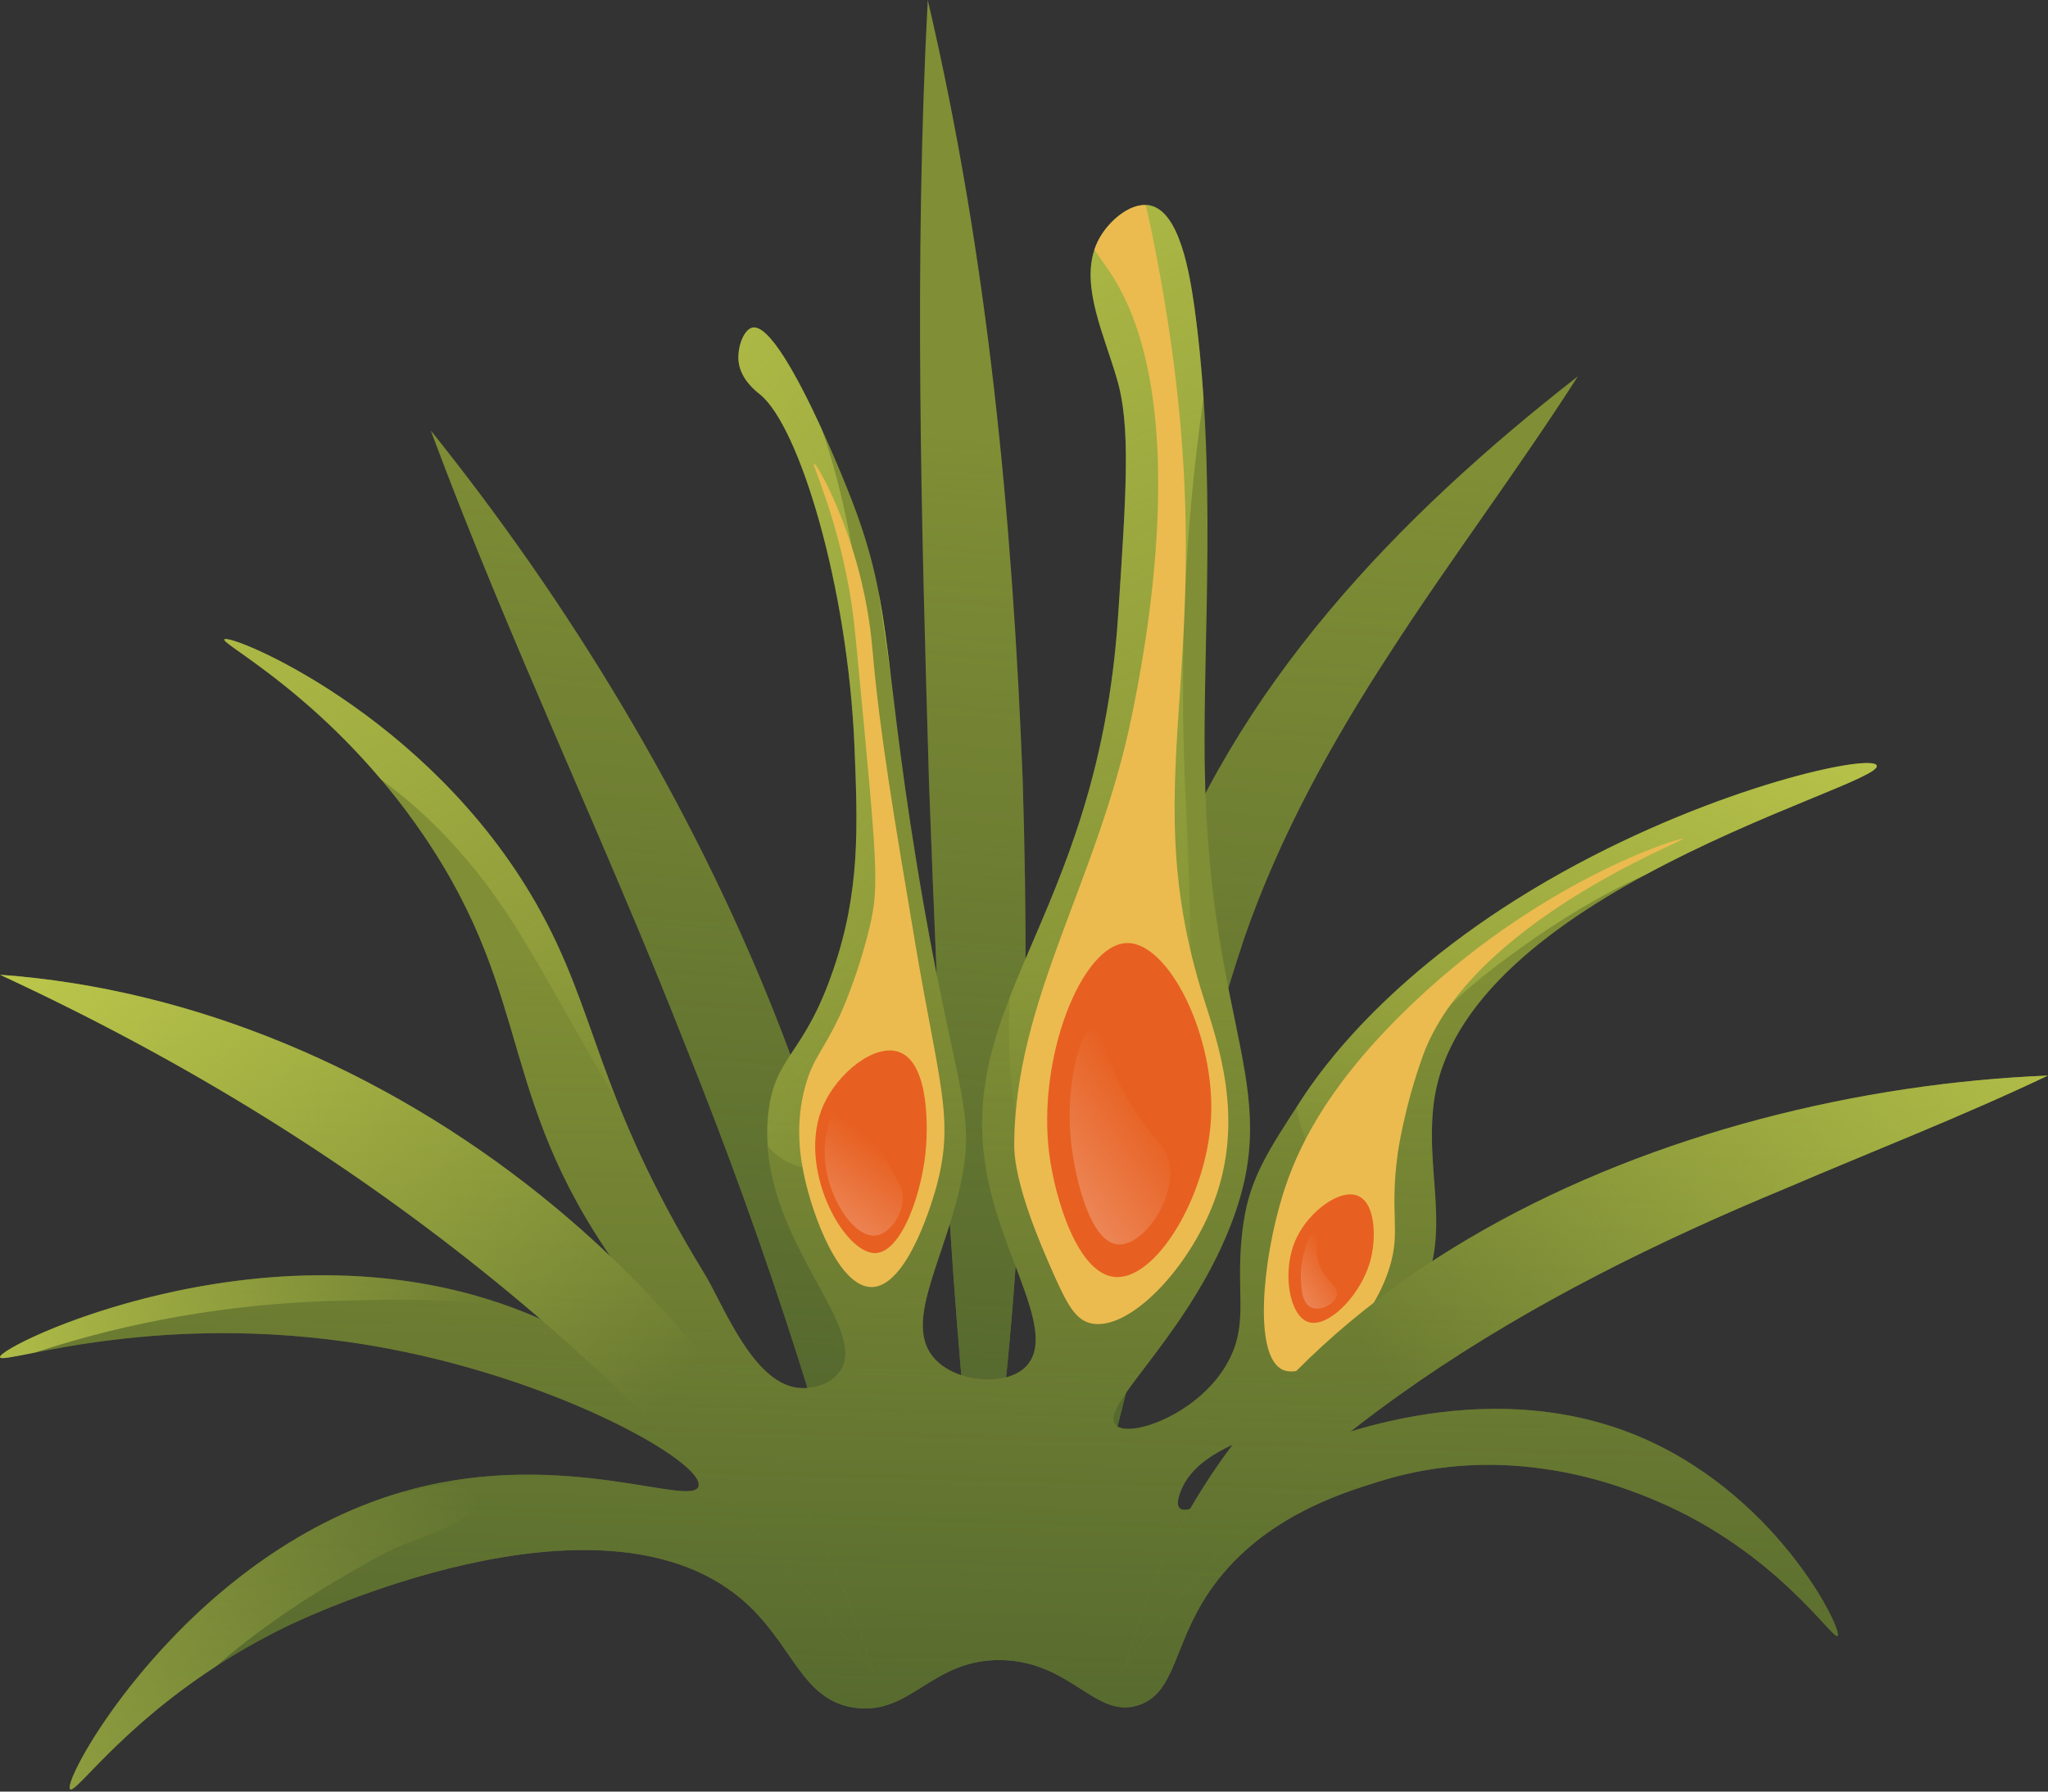 <svg width="160" height="140" viewBox="0 0 160 140" fill="none" xmlns="http://www.w3.org/2000/svg">
<rect x="0" y="0" width="160" height="140" fill="#333333" stroke="none"/>
<path d="M33.654 33.641C54.921 60.11 72.219 96.454 69.36 131.074C65.209 114.076 60.074 97.907 53.587 81.786C47.246 65.613 39.751 50.044 33.654 33.641Z" fill="#808E35"/>
<path d="M123.274 29.405C118.5 36.859 113.232 43.819 108.601 51C103.928 58.158 99.904 65.505 97.199 73.326C91.824 89.476 89.222 106.973 83.838 123.408C83.55 105.595 84.748 88.087 90.289 70.906C96.344 53.675 109.252 40.339 123.274 29.405Z" fill="#808E35"/>
<path d="M72.481 0C77.179 20.043 79.108 40.511 79.9 61.017C80.518 81.529 79.988 102.082 76.648 122.397C74.159 102.018 73.36 81.703 72.583 61.266C71.981 40.823 71.399 20.501 72.481 0Z" fill="#808E35"/>
<path d="M33.654 33.641C54.921 60.11 72.219 96.454 69.36 131.074C65.209 114.076 60.074 97.907 53.587 81.786C47.246 65.613 39.751 50.044 33.654 33.641Z" fill="url(#paint0_linear_4929_362126)"/>
<path d="M123.274 29.405C118.5 36.859 113.232 43.819 108.601 51C103.928 58.158 99.904 65.505 97.199 73.326C91.824 89.476 89.222 106.973 83.838 123.408C83.55 105.595 84.748 88.087 90.289 70.906C96.344 53.675 109.252 40.339 123.274 29.405Z" fill="url(#paint1_linear_4929_362126)"/>
<path d="M72.481 0C77.179 20.043 79.108 40.511 79.9 61.017C80.518 81.529 79.988 102.082 76.648 122.397C74.159 102.018 73.36 81.703 72.583 61.266C71.981 40.823 71.399 20.501 72.481 0Z" fill="url(#paint2_linear_4929_362126)"/>
<path d="M111.997 86.342C111.294 92.376 113.886 97.297 110.019 102.775C105.479 109.205 98.874 111.855 98.874 111.855C96.955 112.616 93.206 113.774 92.196 116.644C92.093 116.937 91.873 117.552 92.151 117.845C93.015 118.739 97.599 115.047 99.752 114.052C101.744 113.129 114.749 107.11 127.316 111.957C138.666 116.337 144.012 127.423 143.558 127.833C143.191 128.184 138.784 121.271 129.454 117.303C126.686 116.131 117.913 112.558 107.704 115.779C104.79 116.687 98.316 118.65 94.407 124.479C91.638 128.623 91.844 132.256 88.973 133.237C85.605 134.379 83.715 129.838 78.238 129.722C72.804 129.619 71.209 134.013 66.844 133.457C62.538 132.9 61.982 128.36 57.867 124.904C46.663 115.545 23.756 126.427 22.365 127.101C10.941 132.666 5.976 140.282 5.478 139.813C4.746 139.11 14.793 120.949 32.221 116.365C44.128 113.216 54.087 117.829 54.571 116.145C55.098 114.343 44.041 108.002 30.464 105.41C12.83 102.027 0.132 106.743 0.001 106.055C-0.16 105.161 21.501 94.704 40.995 102.554C47.541 105.19 53.825 109.892 54.792 108.691C55.568 107.739 52.156 104.224 49.095 100.138C38.565 86.078 42.006 78.404 33.102 65.296C25.866 54.648 17.226 50.342 17.533 49.962C17.943 49.463 33.38 55.747 41.861 70.554C46.781 79.136 46.416 85.419 55.013 99.494C56.536 101.97 58.908 108.428 62.687 108.472C62.921 108.472 64.591 108.472 65.514 107.3C68.325 103.799 58.938 96.652 60.022 87.001C60.534 82.446 62.789 82.548 65.089 75.812C67.213 69.646 67.008 64.623 66.759 58.384C66.247 45.818 62.453 33.311 59.377 30.82C59.084 30.586 57.883 29.677 57.708 28.287C57.576 27.174 58.089 25.782 58.762 25.606C60.52 25.152 64.167 33.134 66.203 38.216C69.791 47.121 68.838 50.416 71.607 67.406C74.566 85.523 76.441 86.621 74.946 92.963C73.57 98.821 70.669 103.391 72.926 106.071C74.625 108.092 78.74 108.384 80.219 106.715C82.328 104.373 79.106 99.422 77.568 93.783C73.453 78.669 85.711 72.679 87.351 48.176C88.01 38.217 88.347 33.237 87.249 29.561C86.253 26.149 84.51 22.516 85.505 19.514C85.637 19.118 85.813 18.738 86.048 18.371C86.81 17.155 88.245 15.969 89.519 16.028C89.637 16.013 89.753 16.028 89.856 16.057C92.155 16.555 92.931 21.315 93.312 23.966C95.085 36.796 93.986 49.992 94.118 59.629C94.396 81.173 100.766 85.084 95.728 96.756C92.213 104.899 85.886 109.952 87.146 111.343C88.142 112.441 93.473 110.596 95.773 106.714C97.779 103.346 96.344 100.885 97.163 95.466C97.676 92.054 99.082 89.901 101.689 85.902C103.08 83.764 108.69 75.592 122.076 68.152C134.247 61.385 146.256 58.867 146.622 59.819C147.234 61.43 113.916 69.733 111.997 86.342Z" fill="#808E35"/>
<path d="M111.997 86.342C111.294 92.376 113.886 97.297 110.019 102.775C105.479 109.205 98.874 111.855 98.874 111.855C96.955 112.616 93.206 113.774 92.196 116.644C92.093 116.937 91.873 117.552 92.151 117.845C93.015 118.739 97.599 115.047 99.752 114.052C101.744 113.129 114.749 107.11 127.316 111.957C138.666 116.337 144.012 127.423 143.558 127.833C143.191 128.184 138.784 121.271 129.454 117.303C126.686 116.131 117.913 112.558 107.704 115.779C104.79 116.687 98.316 118.65 94.407 124.479C91.638 128.623 91.844 132.256 88.973 133.237C85.605 134.379 83.715 129.838 78.238 129.722C72.804 129.619 71.209 134.013 66.844 133.457C62.538 132.9 61.982 128.36 57.867 124.904C46.663 115.545 23.756 126.427 22.365 127.101C10.941 132.666 5.976 140.282 5.478 139.813C4.746 139.11 14.793 120.949 32.221 116.365C44.128 113.216 54.087 117.829 54.571 116.145C55.098 114.343 44.041 108.002 30.464 105.41C12.83 102.027 0.132 106.743 0.001 106.055C-0.16 105.161 21.501 94.704 40.995 102.554C47.541 105.19 53.825 109.892 54.792 108.691C55.568 107.739 52.156 104.224 49.095 100.138C38.565 86.078 42.006 78.404 33.102 65.296C25.866 54.648 17.226 50.342 17.533 49.962C17.943 49.463 33.38 55.747 41.861 70.554C46.781 79.136 46.416 85.419 55.013 99.494C56.536 101.97 58.908 108.428 62.687 108.472C62.921 108.472 64.591 108.472 65.514 107.3C68.325 103.799 58.938 96.652 60.022 87.001C60.534 82.446 62.789 82.548 65.089 75.812C67.213 69.646 67.008 64.623 66.759 58.384C66.247 45.818 62.453 33.311 59.377 30.82C59.084 30.586 57.883 29.677 57.708 28.287C57.576 27.174 58.089 25.782 58.762 25.606C60.52 25.152 64.167 33.134 66.203 38.216C69.791 47.121 68.838 50.416 71.607 67.406C74.566 85.523 76.441 86.621 74.946 92.963C73.57 98.821 70.669 103.391 72.926 106.071C74.625 108.092 78.74 108.384 80.219 106.715C82.328 104.373 79.106 99.422 77.568 93.783C73.453 78.669 85.711 72.679 87.351 48.176C88.01 38.217 88.347 33.237 87.249 29.561C86.253 26.149 84.51 22.516 85.505 19.514C85.637 19.118 85.813 18.738 86.048 18.371C86.81 17.155 88.245 15.969 89.519 16.028C89.637 16.013 89.753 16.028 89.856 16.057C92.155 16.555 92.931 21.315 93.312 23.966C95.085 36.796 93.986 49.992 94.118 59.629C94.396 81.173 100.766 85.084 95.728 96.756C92.213 104.899 85.886 109.952 87.146 111.343C88.142 112.441 93.473 110.596 95.773 106.714C97.779 103.346 96.344 100.885 97.163 95.466C97.676 92.054 99.082 89.901 101.689 85.902C103.08 83.764 108.69 75.592 122.076 68.152C134.247 61.385 146.256 58.867 146.622 59.819C147.234 61.43 113.916 69.733 111.997 86.342Z" fill="url(#paint3_linear_4929_362126)"/>
<path d="M87.347 48.175C86.379 62.641 81.71 70.654 78.895 77.902C78.618 82.693 79.025 87.49 80.715 92.018C81.087 93.014 81.646 93.935 82.595 94.467C83.767 95.125 85.205 95.159 86.508 95.043C88.036 94.908 89.607 94.503 90.88 93.617C92.167 92.72 92.736 91.44 93.088 89.96C93.817 86.903 93.615 83.647 93.406 80.54C93.195 77.411 92.991 74.314 92.951 71.177C92.898 67.107 92.623 63.05 92.499 58.984C92.376 54.977 92.394 50.964 92.558 46.957C92.775 41.656 93.271 36.367 94.022 31.114C93.865 28.735 93.636 26.345 93.307 23.965C92.927 21.314 92.15 16.554 89.851 16.056C89.748 16.027 89.631 16.012 89.514 16.027C88.24 15.969 86.805 17.155 86.043 18.37C85.809 18.737 85.633 19.117 85.501 19.513C84.504 22.515 86.248 26.148 87.244 29.56C88.343 33.236 88.007 38.216 87.347 48.175Z" fill="url(#paint4_linear_4929_362126)"/>
<path d="M59.374 30.82C62.45 33.31 66.243 45.817 66.756 58.384C67.005 64.623 67.21 69.646 65.086 75.812C62.786 82.549 60.531 82.447 60.019 87.001C59.919 87.885 59.932 88.739 59.991 89.579C60.779 90.493 61.824 91.151 63.226 91.296C67.501 91.739 68.559 85.205 69.001 82.151C69.864 76.193 69.644 70.052 69.253 64.064C68.933 59.165 68.347 54.33 67.63 49.476C66.863 44.281 66.02 38.627 64.166 33.469C62.253 29.297 60.022 25.279 58.76 25.604C58.086 25.78 57.574 27.172 57.706 28.285C57.881 29.677 59.082 30.585 59.374 30.82Z" fill="url(#paint5_linear_4929_362126)"/>
<path d="M29.734 60.881C33.73 63.791 37.116 67.528 39.88 71.804C42.841 76.382 45.263 81.306 48.169 85.906C45.892 80.134 44.844 75.763 41.858 70.554C33.377 55.747 17.941 49.464 17.531 49.962C17.27 50.285 23.441 53.445 29.734 60.881Z" fill="url(#paint6_linear_4929_362126)"/>
<path d="M2.735 105.691C10.142 103.246 17.968 101.907 25.757 101.665C29.547 101.548 33.341 101.468 37.126 101.766C37.922 101.828 38.721 101.908 39.519 102.004C20.424 95.231 -0.157 105.183 0.001 106.054C0.036 106.241 1.015 106.029 2.735 105.691Z" fill="url(#paint7_linear_4929_362126)"/>
<path d="M19.186 128.304C21.693 126.36 24.349 124.62 27.097 123.035C28.409 122.278 29.744 121.466 31.133 120.858C31.884 120.529 32.669 120.277 33.429 119.972C34.315 119.616 38.147 118.19 36.879 116.714C35.813 115.475 33.062 116.273 31.74 116.6C31.616 116.631 31.503 116.627 31.4 116.604C14.481 121.533 4.758 139.121 5.479 139.813C5.889 140.199 9.326 135.121 16.879 130.21C17.63 129.555 18.397 128.917 19.186 128.304Z" fill="url(#paint8_linear_4929_362126)"/>
<path d="M101.281 86.526C101.694 88.775 102.585 90.886 104.368 92.445C107.201 89.831 108.182 85.71 110.118 82.48C112.183 79.034 115.597 76.38 118.816 74.069C121.854 71.887 125.11 69.88 128.543 68.362C137.613 63.446 146.946 60.678 146.618 59.819C146.251 58.867 134.243 61.386 122.072 68.152C108.686 75.592 103.076 83.764 101.685 85.902C101.543 86.122 101.417 86.317 101.281 86.526Z" fill="url(#paint9_linear_4929_362126)"/>
<path d="M69.658 53.342C69.324 50.579 69.044 48.363 68.63 46.244C68.981 48.539 69.289 50.821 69.619 53.041C69.634 53.141 69.644 53.242 69.658 53.342Z" fill="url(#paint10_linear_4929_362126)"/>
<path d="M95.081 93.24C93.192 98.937 88.11 104.253 85.092 103.374C83.847 103.008 83.174 101.544 81.899 98.615C80.464 95.32 79.204 91.746 79.233 89.359C79.335 78.023 85.766 68.869 88.417 55.967C89.31 51.573 93.499 31.025 86.557 21.036C86.323 20.7 85.941 20.172 85.503 19.513C85.634 19.117 85.81 18.737 86.045 18.37C86.807 17.154 88.242 15.968 89.516 16.027C89.839 17.418 90.161 18.986 90.469 20.641C96.165 51.089 88.184 59.598 94.056 78.066C95.169 81.553 97.102 87.118 95.081 93.24Z" fill="#EBBB50"/>
<path d="M65.634 79.306C64.308 82.139 63.556 82.63 62.942 84.77C62.021 87.978 62.589 90.767 62.861 92.027C63.494 94.96 65.535 100.594 68.102 100.573C71.005 100.55 73.003 93.307 73.177 92.656C74.579 87.412 73.362 84.743 71.518 73.799C69.816 63.697 68.742 57.327 68.183 50.989C68.099 50.042 67.89 47.53 67.016 44.32C65.731 39.596 63.771 36.166 63.598 36.237C63.42 36.31 65.237 39.995 66.313 45.891C66.648 47.73 66.769 49.005 66.974 51.149C68.524 67.444 68.709 69.24 67.941 72.435C66.982 76.426 65.634 79.306 65.634 79.306Z" fill="#EBBB50"/>
<path d="M109.202 90.105C108.543 94.897 109.436 96.1 108.588 98.946C107.153 103.769 102.319 107.941 100.238 107.05C97.908 106.052 98.604 98.52 100.238 93.297C101.277 89.975 103.416 85.286 109.448 79.299C120.02 68.803 131.409 65.383 131.488 65.541C131.585 65.735 114.922 72.135 111.167 82.491C109.69 86.567 109.202 90.105 109.202 90.105Z" fill="#EBBB50"/>
<path d="M88.044 73.692C91.288 73.621 95 80.968 94.605 87.505C94.238 93.566 90.268 100.11 87.062 99.783C84.17 99.489 82.434 93.66 81.981 90.241C80.984 82.694 84.504 73.769 88.044 73.692Z" fill="#E76021"/>
<path d="M70.242 82.209C72.757 83.115 72.403 88.774 72.361 89.447C72.14 92.98 70.473 97.87 68.39 97.921C65.904 97.981 62.173 91.175 64.33 86.357C65.448 83.855 68.322 81.516 70.242 82.209Z" fill="#E76021"/>
<path d="M106.157 93.477C107.449 94.097 107.484 96.638 107.14 98.186C106.495 101.092 103.768 103.843 102.198 103.305C100.696 102.79 100.087 99.212 101.315 96.685C102.311 94.631 104.749 92.801 106.157 93.477Z" fill="#E76021"/>
<path d="M85.444 80.389C86.333 80.359 86.214 83.39 89.091 87.432C90.433 89.317 91.115 89.58 91.355 90.828C91.905 93.691 89.293 97.409 87.33 97.242C85.079 97.049 83.96 91.77 83.683 89.319C83.184 84.907 84.367 80.425 85.444 80.389Z" fill="url(#paint11_linear_4929_362126)"/>
<path d="M66.956 84.646C67.772 84.749 67.316 86.902 69.13 90.461C69.98 92.128 70.676 92.826 70.503 94.025C70.334 95.191 69.394 96.474 68.365 96.552C66.605 96.685 64.472 93.309 64.428 90.137C64.389 87.311 66.006 84.525 66.956 84.646Z" fill="url(#paint12_linear_4929_362126)"/>
<path d="M103.405 95.208C103.611 95.294 102.381 97.05 103.075 98.877C103.557 100.148 104.604 100.493 104.436 101.227C104.279 101.914 103.165 102.479 102.457 102.175C101.703 101.852 101.658 100.65 101.632 99.908C101.537 97.268 103.174 95.111 103.405 95.208Z" fill="url(#paint13_linear_4929_362126)"/>
<path d="M68.241 130.771C49.676 106.539 27.69 88.997 0 76.17C30.356 78.356 59.418 101.655 68.241 130.771Z" fill="#808E35"/>
<path d="M87.91 130.294C95.858 99.486 130.809 85.236 160 84.047C153.174 87.292 146.278 89.958 139.573 92.836C119.498 101.144 100.611 112.093 87.91 130.294Z" fill="#808E35"/>
<path d="M68.241 130.771C49.676 106.539 27.69 88.997 0 76.17C30.356 78.356 59.418 101.655 68.241 130.771Z" fill="url(#paint14_linear_4929_362126)"/>
<path d="M87.91 130.294C95.858 99.486 130.809 85.236 160 84.047C153.174 87.292 146.278 89.958 139.573 92.836C119.498 101.144 100.611 112.093 87.91 130.294Z" fill="url(#paint15_linear_4929_362126)"/>
<path d="M68.241 130.771C49.676 106.539 27.69 88.997 0 76.17C30.356 78.356 59.418 101.655 68.241 130.771Z" fill="url(#paint16_linear_4929_362126)"/>
<path d="M87.91 130.294C95.858 99.486 130.809 85.236 160 84.047C153.174 87.292 146.278 89.958 139.573 92.836C119.498 101.144 100.611 112.093 87.91 130.294Z" fill="url(#paint17_linear_4929_362126)"/>
<defs>
<linearGradient id="paint0_linear_4929_362126" x1="46.407" y1="148.811" x2="55.32" y2="32.685" gradientUnits="userSpaceOnUse">
<stop stop-color="#3F552B"/>
<stop offset="1" stop-color="#3F552B" stop-opacity="0"/>
</linearGradient>
<linearGradient id="paint1_linear_4929_362126" x1="97.16" y1="152.706" x2="106.073" y2="36.58" gradientUnits="userSpaceOnUse">
<stop stop-color="#3F552B"/>
<stop offset="1" stop-color="#3F552B" stop-opacity="0"/>
</linearGradient>
<linearGradient id="paint2_linear_4929_362126" x1="68.163" y1="150.481" x2="77.076" y2="34.355" gradientUnits="userSpaceOnUse">
<stop stop-color="#3F552B"/>
<stop offset="1" stop-color="#3F552B" stop-opacity="0"/>
</linearGradient>
<linearGradient id="paint3_linear_4929_362126" x1="71.138" y1="168.741" x2="73.498" y2="75.683" gradientUnits="userSpaceOnUse">
<stop stop-color="#3F552B"/>
<stop offset="1" stop-color="#3F552B" stop-opacity="0"/>
</linearGradient>
<linearGradient id="paint4_linear_4929_362126" x1="55.164" y1="-21.941" x2="98.523" y2="85.302" gradientUnits="userSpaceOnUse">
<stop stop-color="#C8D34F"/>
<stop offset="1" stop-color="#C8D34F" stop-opacity="0"/>
</linearGradient>
<linearGradient id="paint5_linear_4929_362126" x1="13.202" y1="19.698" x2="90.005" y2="82.477" gradientUnits="userSpaceOnUse">
<stop stop-color="#C8D34F"/>
<stop offset="1" stop-color="#C8D34F" stop-opacity="0"/>
</linearGradient>
<linearGradient id="paint6_linear_4929_362126" x1="4.616" y1="20.68" x2="49.058" y2="90.795" gradientUnits="userSpaceOnUse">
<stop stop-color="#C8D34F"/>
<stop offset="1" stop-color="#C8D34F" stop-opacity="0"/>
</linearGradient>
<linearGradient id="paint7_linear_4929_362126" x1="-12.967" y1="110.545" x2="37.731" y2="98.895" gradientUnits="userSpaceOnUse">
<stop stop-color="#C8D34F"/>
<stop offset="1" stop-color="#C8D34F" stop-opacity="0"/>
</linearGradient>
<linearGradient id="paint8_linear_4929_362126" x1="-29.123" y1="157.964" x2="36.771" y2="115.62" gradientUnits="userSpaceOnUse">
<stop stop-color="#C8D34F"/>
<stop offset="1" stop-color="#C8D34F" stop-opacity="0"/>
</linearGradient>
<linearGradient id="paint9_linear_4929_362126" x1="137.931" y1="37.641" x2="112.821" y2="101.542" gradientUnits="userSpaceOnUse">
<stop stop-color="#C8D34F"/>
<stop offset="1" stop-color="#C8D34F" stop-opacity="0"/>
</linearGradient>
<linearGradient id="paint10_linear_4929_362126" x1="63.081" y1="-28.749" x2="75.982" y2="138.357" gradientUnits="userSpaceOnUse">
<stop stop-color="#C8D34F"/>
<stop offset="1" stop-color="#C8D34F" stop-opacity="0"/>
</linearGradient>
<linearGradient id="paint11_linear_4929_362126" x1="58.914" y1="107.78" x2="89.925" y2="86.619" gradientUnits="userSpaceOnUse">
<stop stop-color="white"/>
<stop offset="1" stop-color="white" stop-opacity="0"/>
</linearGradient>
<linearGradient id="paint12_linear_4929_362126" x1="51.23" y1="111.996" x2="68.6" y2="89.524" gradientUnits="userSpaceOnUse">
<stop stop-color="white"/>
<stop offset="1" stop-color="white" stop-opacity="0"/>
</linearGradient>
<linearGradient id="paint13_linear_4929_362126" x1="90.72" y1="106.721" x2="103.998" y2="98.335" gradientUnits="userSpaceOnUse">
<stop stop-color="white"/>
<stop offset="1" stop-color="white" stop-opacity="0"/>
</linearGradient>
<linearGradient id="paint14_linear_4929_362126" x1="32.49" y1="167.762" x2="34.849" y2="74.704" gradientUnits="userSpaceOnUse">
<stop stop-color="#3F552B"/>
<stop offset="1" stop-color="#3F552B" stop-opacity="0"/>
</linearGradient>
<linearGradient id="paint15_linear_4929_362126" x1="122.36" y1="170.04" x2="124.72" y2="76.982" gradientUnits="userSpaceOnUse">
<stop stop-color="#3F552B"/>
<stop offset="1" stop-color="#3F552B" stop-opacity="0"/>
</linearGradient>
<linearGradient id="paint16_linear_4929_362126" x1="-2.941" y1="61.726" x2="49.486" y2="111.532" gradientUnits="userSpaceOnUse">
<stop stop-color="#C8D34F"/>
<stop offset="1" stop-color="#C8D34F" stop-opacity="0"/>
</linearGradient>
<linearGradient id="paint17_linear_4929_362126" x1="174.678" y1="62.446" x2="110.454" y2="110.155" gradientUnits="userSpaceOnUse">
<stop stop-color="#C8D34F"/>
<stop offset="1" stop-color="#C8D34F" stop-opacity="0"/>
</linearGradient>
</defs>
</svg>
